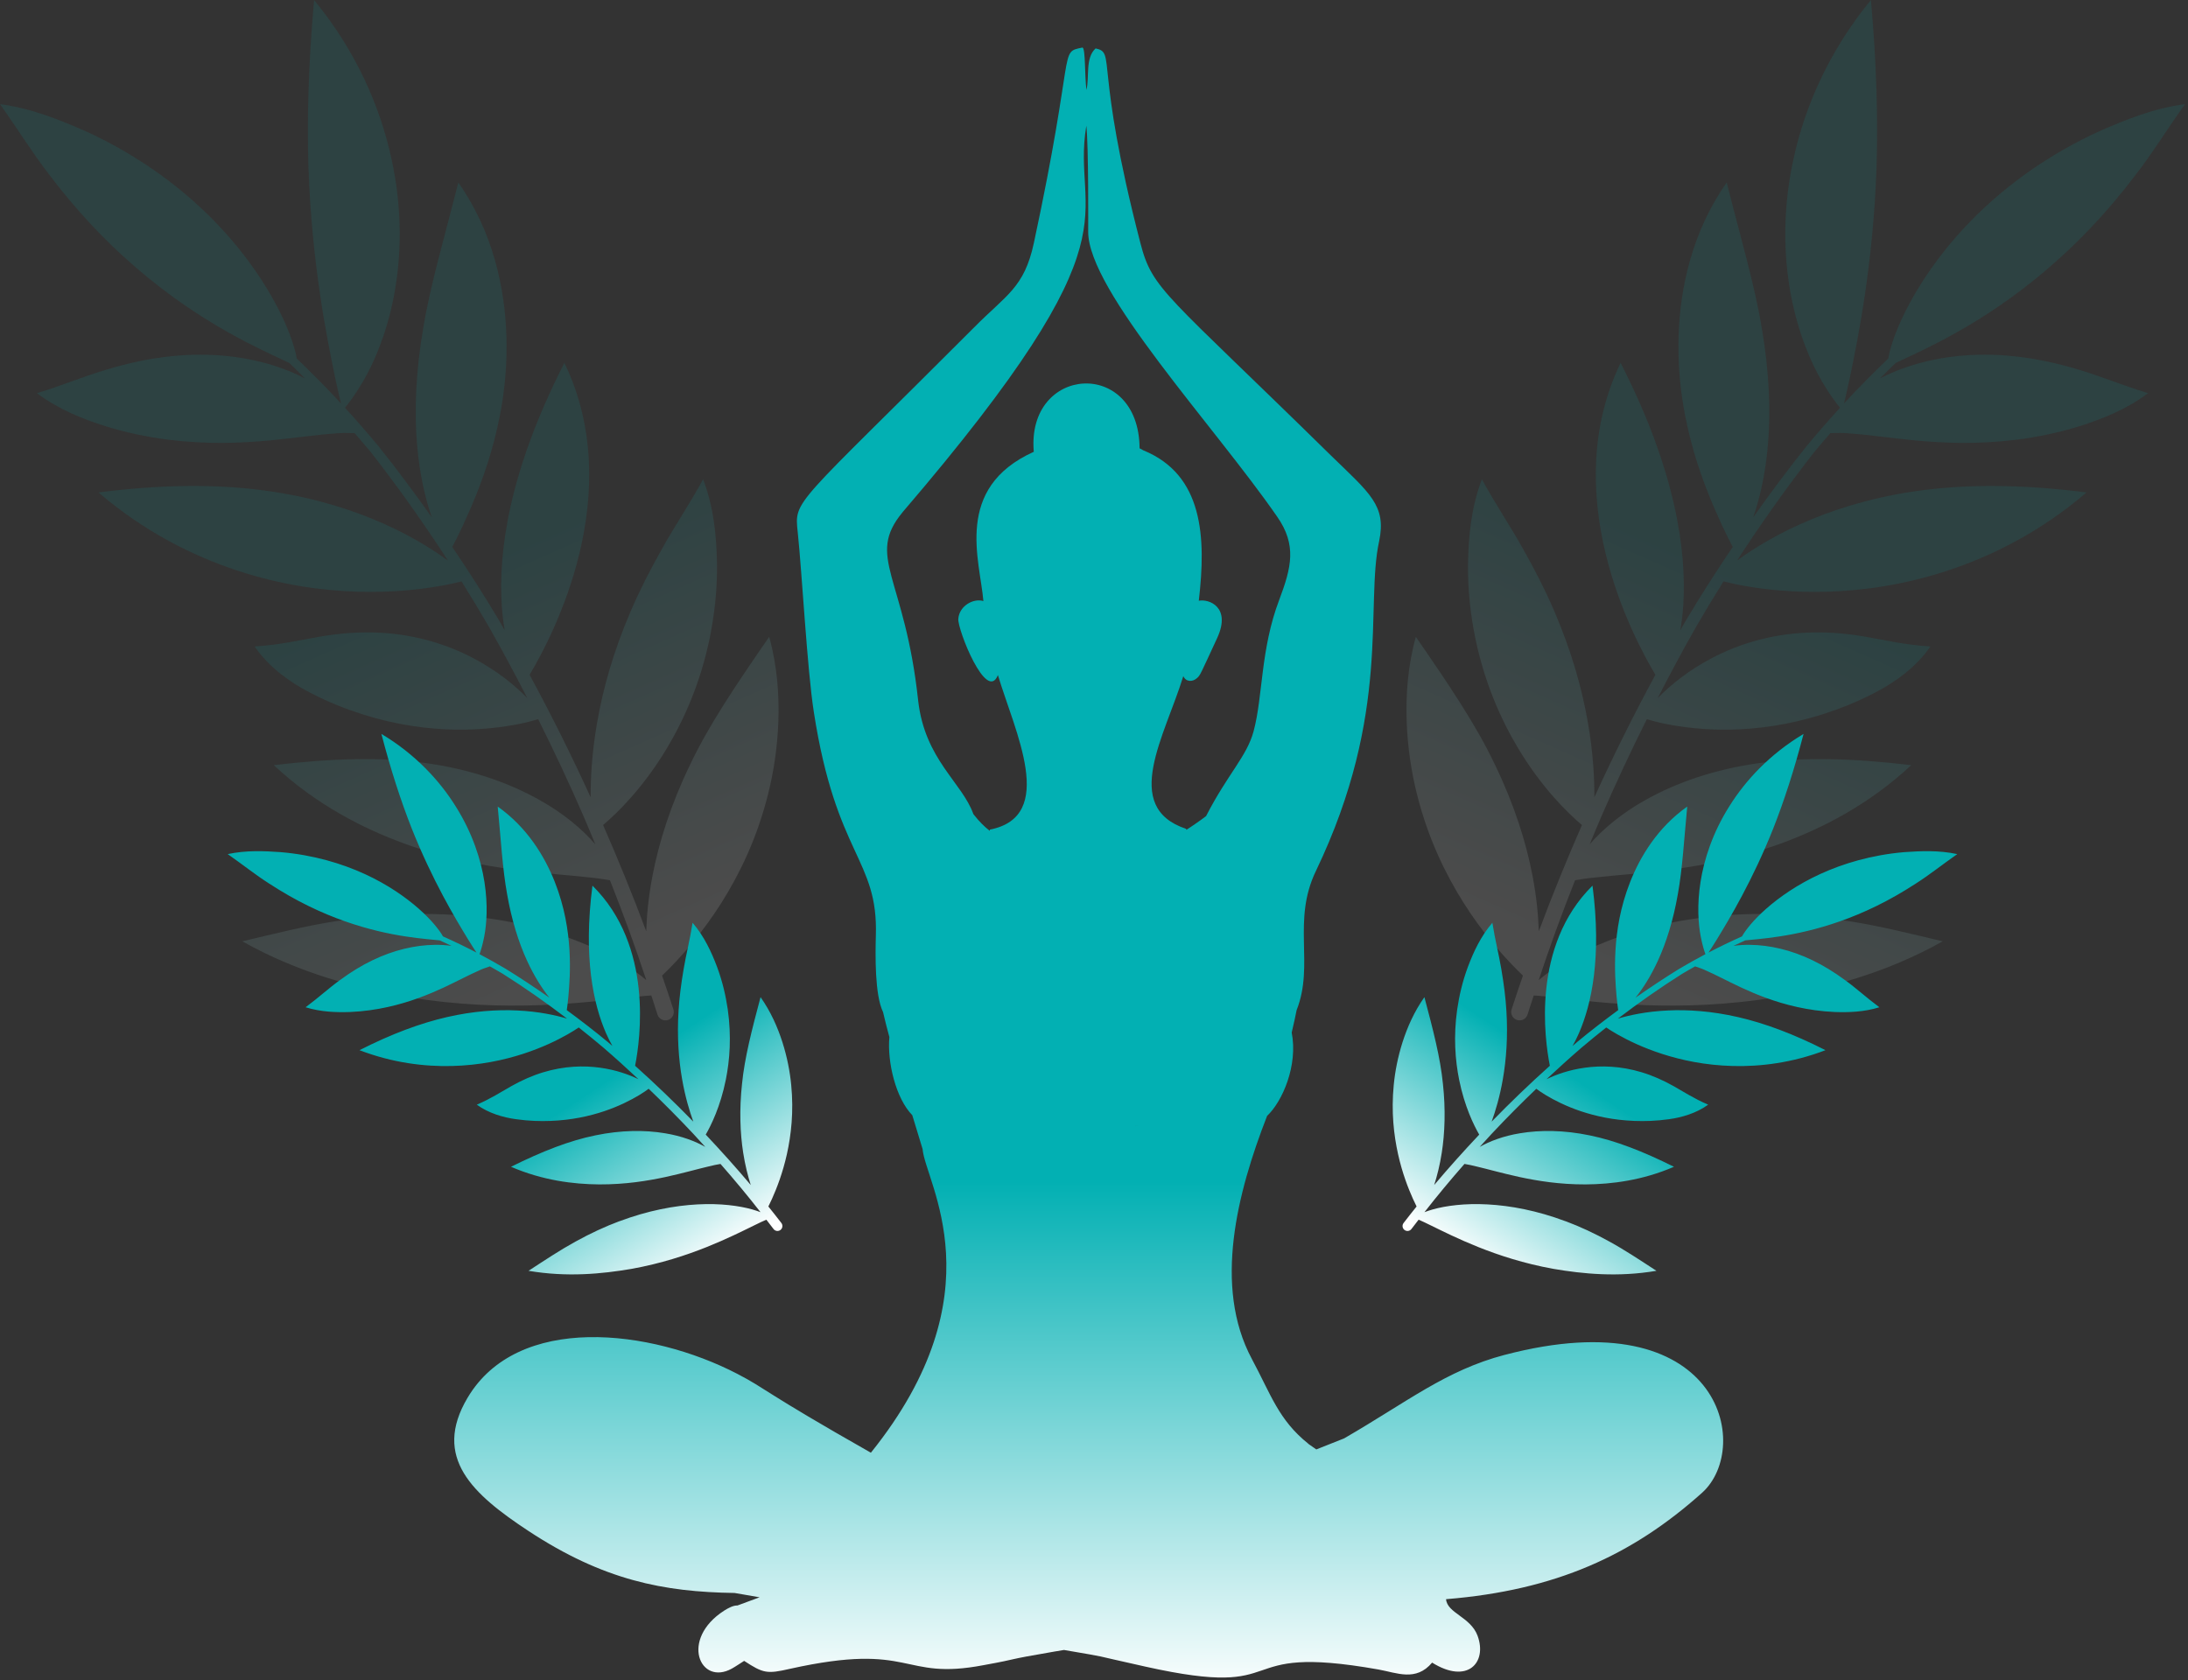 <svg width="716" height="550" viewBox="0 0 716 550" fill="none" xmlns="http://www.w3.org/2000/svg">
<rect x="0" y="0" width="716" height="550" fill="#333333" stroke="none"/>
<path style="mix-blend-mode:multiply" d="M492.375 443.469C473.123 448.552 460.73 458.724 439.844 470.809L430.749 474.417C430.061 473.928 430.575 474.287 428.138 472.593V472.558C418.38 464.764 415.898 456.416 409.649 444.79C396.951 421.049 404.875 390.331 414.647 365.244C419.636 360.554 424.799 348.763 422.696 337.964C423.443 334.86 424.016 332.114 424.3 330.648C430.206 315.688 422.666 301.51 430.654 285.005C455.507 233.182 446.676 198.203 451.321 177.083C453.728 165.451 448.321 161.524 435.404 148.961C381.168 95.663 377.157 94.985 373.16 79.477C357.916 20.552 365.366 17.323 358.529 15.843C355.065 18.982 356.565 25.192 355.528 29.443C354.921 24.768 355.244 15.883 354.243 15.559C346.314 17.208 352.155 15.04 338.326 79.511C335.181 94.213 329.296 96.505 318.731 107.205C259.721 166.334 259.881 163.368 261.057 174.262C262.462 187.723 264.147 219.108 266.304 232.972C273.605 280.296 287.429 281.058 286.612 306.279C286.453 312.504 286.218 325.615 288.969 331.261C289.577 333.938 290.325 336.828 291.037 339.434C290.295 347.657 293.155 359.523 298.538 365.024L301.906 376.098C302.739 386.932 327.158 423.052 284.987 475.493C249.261 455.22 251.085 454.777 241.302 449.689C212.757 434.883 169.411 429.845 153.01 457.503C141.334 477.153 154.824 489.148 172.889 501.078C197.478 517.265 217.162 521.062 240.395 521.401L248.568 522.816L241.342 525.492C239.912 525.457 238.307 526.349 236.987 527.172C222.36 536.576 229.073 551.925 239.483 546.159C240.769 545.446 241.98 544.589 243.515 543.627C249.794 547.733 251.01 547.948 258.47 546.233C299.165 537.188 294.586 550.26 321.925 545.018C335.071 542.62 327.063 543.662 345.372 540.522H345.407L348.178 540.059C364.977 542.964 354.462 541.006 374.849 545.516C424.45 556.569 401.008 537.577 451.047 546.443C457.077 547.514 463.361 550.509 468.643 544.195C480.225 551.431 486.743 544.17 483.524 535.414C481.256 529.23 473.542 527.999 473.208 523.434C509.104 520.519 534.131 509.072 557.005 488.59C573.695 473.53 562.916 424.926 492.375 443.479V443.469ZM403.335 370.501C403.544 370.466 403.753 370.437 403.958 370.397C403.753 370.432 403.544 370.466 403.335 370.501ZM405.159 370.147C405.418 370.088 405.667 370.018 405.921 369.948C405.672 370.018 405.418 370.088 405.159 370.147ZM410.666 368.005C411.697 367.427 412.709 366.764 413.711 365.991C412.704 366.764 411.697 367.427 410.666 368.005ZM295.388 167.614C374.824 74.922 350.321 72.131 355.489 41.134C356.256 47.682 356.097 75.425 356.097 75.789C355.972 95.13 397.464 139.478 417.912 169.079C424.435 178.399 422.601 185.744 418.624 196.309C412.46 212.505 413.307 227.889 410.237 239.316C407.999 247.649 401.78 253.26 394.679 267.119C393.049 268.395 389.456 270.862 388.22 271.614C388.185 271.51 388.185 271.4 388.15 271.295C366.716 264.164 381.268 240.812 387.223 221.296C388.085 223.265 390.278 223.265 391.718 221.939C392.785 221.002 392.765 220.808 398.356 208.733C402.931 198.666 395.576 195.96 392.292 196.633C394.728 175.862 393.787 155.385 374.092 147.381C373.698 147.132 373.31 146.918 372.916 146.739C372.726 117.022 335.829 119.534 338.296 147.88C311.948 159.765 320.714 183.492 321.805 196.738C318.556 195.731 313.907 198.302 313.598 202.553C313.304 206.062 322.872 230.162 326.555 220.967C332.101 239.451 346.015 267.189 323.948 271.54C323.913 271.684 323.913 271.789 323.878 271.933C322.174 270.593 320.634 269.147 318.526 266.471C314.843 256.101 302.679 248.665 300.466 229.389C296.111 188.57 283.193 182.311 295.398 167.614H295.388ZM372.746 368.563C372.278 368.528 371.804 368.483 371.336 368.453C371.456 368.463 371.57 368.463 371.685 368.473C371.685 368.496 371.697 368.496 371.72 368.473C372.054 368.498 372.407 368.538 372.741 368.563H372.746ZM367.723 368.269C367.245 368.249 366.771 368.234 366.293 368.219C366.766 368.234 367.245 368.254 367.723 368.269Z" fill="url(#paint0_linear_16833_6355)"/>
<path style="mix-blend-mode:multiply" opacity="0.12" d="M578.974 299.168C562.08 298.904 547.219 301.296 535.05 304.944C522.88 308.562 513.402 313.51 507.391 317.791C505.886 318.867 504.601 319.874 503.529 320.811C507.152 309.817 511.144 298.914 515.425 288.114C515.52 288.099 515.594 288.089 515.694 288.075C517.274 287.79 519.561 287.442 522.501 287.163C528.307 286.495 536.415 285.981 546.562 284.676C556.698 283.335 568.892 281.113 582.582 276.164C596.147 271.21 611.526 263.431 625.435 250.444C606.119 248.162 589.997 247.713 575.496 249.791C561.093 251.795 548.595 256.175 538.703 261.712C530.545 266.222 524.31 271.584 520.209 276.358C521.48 273.309 522.731 270.244 524.041 267.214C528.711 256.474 533.674 245.864 538.912 235.394C540.292 235.823 542.41 236.416 545.211 236.979C550.364 238.001 557.69 238.982 566.381 238.818C575.097 238.633 585.079 237.358 596.122 233.899C601.659 232.14 607.519 229.897 613.888 226.539C620.212 223.269 627.164 218.266 631.704 211.588C623.232 211.085 616.699 209.46 610.101 208.344C603.548 207.228 597.034 206.764 590.949 207.083C578.73 207.676 568.409 211.105 560.411 215.286C552.377 219.462 546.552 224.361 542.744 228.213C542.64 228.318 542.555 228.407 542.455 228.512C546.477 220.703 550.608 212.949 554.949 205.314C557.874 200.256 560.894 195.252 563.999 190.299C565.673 190.732 568.035 191.276 571.06 191.809C577.459 192.93 586.664 194.007 597.956 193.678C609.239 193.334 622.669 191.599 637.321 186.775C651.917 181.976 667.879 173.993 682.805 161.18C662.756 158.629 645.812 158.474 630.872 160.243C615.991 162.008 603.263 165.656 592.888 169.946C581.959 174.421 573.776 179.574 568.439 183.471C576.343 171.307 584.71 159.451 593.65 148.024C595.385 145.886 597.219 143.838 598.998 141.745H599.835C601.325 141.71 603.293 141.635 605.964 141.929C611.097 142.273 618.114 143.325 627.129 144.202C636.11 145.004 647.058 145.527 659.94 143.918C666.344 143.1 673.316 141.745 680.612 139.472C687.833 137.17 695.856 134.03 702.938 128.688C694.302 126.062 687.145 122.997 679.894 120.904C672.708 118.741 665.861 117.316 659.218 116.623C646.017 115.198 633.887 116.743 623.95 120.146C620.785 121.198 617.88 122.479 615.219 123.864C616.898 122.15 618.628 120.485 620.342 118.806C622.021 118.014 624.259 116.962 626.825 115.751C632.726 112.925 641.243 108.699 650.935 102.346C660.648 95.997 671.597 87.525 682.555 76.252C688.042 70.636 693.509 64.267 698.886 57.2C704.333 50.199 709.337 42.066 715.018 34.092C704.672 35.442 695.263 39.315 686.921 42.982C678.529 46.805 671.118 51.175 664.505 55.765C651.304 64.965 641.462 75.171 634.286 84.684C627.119 94.218 622.604 103.023 620.147 109.562C618.946 112.856 618.194 115.427 617.925 117.326C612.951 122.105 608.087 126.999 603.413 132.072C603.468 131.873 603.513 131.703 603.567 131.479C604.071 129.665 604.549 127.049 605.337 123.69C606.712 116.992 608.666 107.528 610.34 95.977C612.029 84.4 613.524 70.691 614.083 54.828C614.581 38.921 614.108 20.975 612.244 0C598.459 16.754 590.571 35.084 586.938 51.878C583.21 68.727 583.698 84.201 586.085 96.724C588.488 109.288 592.684 118.876 596.341 125.06C598.948 129.491 601.101 132.231 602.132 133.457C598.39 137.564 594.732 141.75 591.184 146.026C585.124 153.596 579.343 161.38 573.736 169.288C575.8 163.348 577.693 155.395 578.526 145.767C579.507 134.564 578.959 121.502 576.522 107.364C574.155 93.061 569.71 78.206 565.045 59.732C553.583 75.998 549.821 94.531 549.312 109.611C548.814 124.951 551.376 137.758 554.371 148.084C557.386 158.415 561.014 166.478 563.635 172.209C565.015 175.164 566.191 177.466 567.019 179.016C561.652 186.98 556.454 195.063 551.55 203.326C550.977 204.307 550.439 205.314 549.871 206.301C550.274 203.879 550.623 201.307 550.817 198.387C551.994 180.9 548.595 154.468 530.325 118.766C509.669 161.619 534.043 208.055 541.713 220.872C534.596 233.999 527.943 247.374 521.739 260.959C521.769 254.745 521.355 246.458 519.646 236.625C517.792 225.881 514.408 213.447 508.662 200.121C505.822 193.453 502.293 186.556 498.287 179.45C494.3 172.279 489.426 165.132 484.936 156.87C481.383 166.129 480.545 175.782 480.391 184.453C480.271 193.234 481.258 201.302 482.748 208.733C485.798 223.568 491.215 235.648 496.916 245.132C504.75 258.124 513.152 266.227 517.672 270.044C512.659 281.506 507.935 293.078 503.559 304.809C503.38 299.551 502.817 293.442 501.486 286.55C499.418 275.73 495.526 263.332 489.222 250.325C482.992 237.153 474.027 223.972 463.318 208.444C460.686 217.922 460.024 227.391 460.313 236.052C460.622 244.743 461.877 252.792 463.711 260.057C467.374 274.639 473.135 286.265 478.906 295.44C484.692 304.605 490.572 311.347 494.963 315.932C496.233 317.258 497.37 318.374 498.366 319.326C497.106 323.014 495.83 326.691 494.649 330.414C494.649 330.414 494.639 330.439 494.639 330.444C494.2 331.894 495.018 333.429 496.468 333.868C497.918 334.306 499.453 333.489 499.891 332.039L499.916 331.954C500.539 329.911 501.242 327.882 501.89 325.839C503.654 325.899 506.325 326.228 509.694 326.587C516.456 327.344 526.124 328.535 538.274 328.994C550.419 329.432 565.02 329.098 581.545 326.348C597.956 323.457 616.784 318.753 635.736 308.108C625.011 305.557 615.269 303.13 605.795 301.625C596.361 300.075 587.421 299.287 578.959 299.163L578.974 299.168Z" fill="url(#paint1_linear_16833_6355)"/>
<path style="mix-blend-mode:multiply" d="M512.318 399.734C502.989 396.23 494.268 394.611 486.783 394.217C479.308 393.808 473.063 394.675 468.877 395.856C467.831 396.155 466.914 396.459 466.136 396.763C470.332 391.381 474.713 386.119 479.233 380.971C479.288 380.981 479.333 380.991 479.392 381.001C480.329 381.155 481.665 381.414 483.354 381.848C486.713 382.63 491.313 383.956 497.203 385.247C503.099 386.512 510.31 387.704 518.891 387.674C527.408 387.619 537.49 386.353 547.79 381.903C537.52 376.8 528.659 373.346 520.192 371.622C511.8 369.873 503.986 369.823 497.398 370.934C491.971 371.816 487.446 373.555 484.221 375.394C485.532 373.954 486.838 372.499 488.163 371.079C492.888 366.045 497.751 361.142 502.74 356.367C503.423 356.881 504.479 357.628 505.924 358.495C508.581 360.085 512.458 362.088 517.312 363.718C522.185 365.348 527.981 366.623 534.799 366.892C538.222 367.017 541.92 366.932 546.126 366.334C550.287 365.776 555.141 364.376 558.983 361.575C554.379 359.612 551.075 357.414 547.636 355.485C544.222 353.567 540.694 352.012 537.25 350.98C530.348 348.882 523.935 348.738 518.667 349.47C513.38 350.193 509.174 351.758 506.293 353.138C506.213 353.173 506.149 353.208 506.074 353.248C509.856 349.714 513.694 346.226 517.621 342.847C520.252 340.62 522.918 338.442 525.624 336.309C526.466 336.882 527.672 337.654 529.247 338.551C532.576 340.445 537.475 342.872 543.809 344.93C550.143 346.984 557.942 348.683 567.032 348.917C576.087 349.151 586.537 347.891 597.371 343.739C586.746 338.342 577.372 334.889 568.726 332.905C560.115 330.927 552.325 330.428 545.712 330.747C538.755 331.061 533.189 332.297 529.451 333.404C536.254 328.221 543.256 323.297 550.487 318.732C551.872 317.89 553.297 317.118 554.703 316.305C554.842 316.355 554.997 316.41 555.166 316.47C555.998 316.749 557.11 317.093 558.535 317.79C561.316 319.001 565.003 320.975 569.832 323.252C574.656 325.48 580.632 327.947 588.107 329.611C591.824 330.428 595.966 331.061 600.466 331.246C604.931 331.4 610.009 331.251 615.003 329.691C610.727 326.516 607.368 323.392 603.755 320.795C600.192 318.169 596.673 316.016 593.125 314.312C586.079 310.898 579.037 309.348 572.847 309.264C570.879 309.219 569.015 309.353 567.261 309.593C568.532 308.975 569.822 308.392 571.108 307.799C572.2 307.694 573.65 307.554 575.314 307.39C579.151 306.991 584.718 306.338 591.361 304.734C598.014 303.139 605.778 300.607 614.096 296.526C618.257 294.498 622.558 292.046 626.948 289.19C631.363 286.385 635.759 282.861 640.493 279.562C634.483 278.256 628.488 278.541 623.126 278.919C617.709 279.378 612.725 280.33 608.14 281.566C598.986 284.052 591.496 287.76 585.62 291.622C579.75 295.489 575.494 299.481 572.832 302.626C571.512 304.215 570.585 305.496 570.057 306.493C566.344 308.157 562.676 309.907 559.073 311.8C559.143 311.701 559.203 311.616 559.277 311.501C559.915 310.594 560.703 309.239 561.804 307.524C563.897 304.081 566.862 299.212 570.087 293.132C573.326 287.037 576.874 279.727 580.333 271.03C583.766 262.299 587.07 252.238 590.2 240.223C579.221 246.786 571.198 255.397 565.846 263.999C560.429 272.615 557.628 281.301 556.467 288.727C555.306 296.177 555.734 302.337 556.537 306.498C557.105 309.473 557.757 311.426 558.086 312.309C555.191 313.843 552.33 315.443 549.51 317.113C544.641 320.113 539.887 323.287 535.202 326.561C537.53 323.671 540.156 319.634 542.533 314.451C545.304 308.426 547.591 301.066 549.046 292.733C550.571 284.326 551.055 275.192 552.131 264.009C542.538 270.761 536.767 280.305 533.488 288.577C530.164 296.994 529.043 304.614 528.654 310.943C528.275 317.277 528.689 322.475 529.008 326.178C529.187 328.091 529.387 329.606 529.536 330.628C524.971 333.982 520.481 337.44 516.121 341.053C515.607 341.487 515.109 341.935 514.596 342.369C515.298 341.103 516.006 339.748 516.694 338.163C520.82 328.689 524.184 313.34 521.129 289.888C501.15 309.578 505.461 340.201 507.175 348.837C500.617 354.713 494.268 360.818 488.123 367.127C489.374 363.683 490.79 358.999 491.796 353.203C492.903 346.869 493.491 339.294 492.947 330.757C492.693 326.491 492.105 321.962 491.293 317.222C490.501 312.448 489.215 307.514 488.363 302.033C484.55 306.468 482.168 311.661 480.364 316.445C478.555 321.299 477.499 325.973 476.851 330.394C475.6 339.239 476.203 347.018 477.489 353.417C479.258 362.188 482.313 368.353 484.062 371.373C479.004 376.74 474.08 382.227 469.326 387.868C470.268 384.913 471.17 381.409 471.803 377.318C472.804 370.899 473.103 363.245 472.186 354.773C471.344 346.221 468.982 337.126 466.121 326.377C462.777 331.116 460.53 336.244 458.97 341.108C457.415 345.997 456.513 350.711 456.09 355.112C455.227 363.932 456.12 371.532 457.5 377.771C458.89 384.006 460.819 388.919 462.349 392.338C462.792 393.325 463.201 394.172 463.565 394.9C462.135 396.699 460.694 398.483 459.299 400.317C459.299 400.317 459.289 400.327 459.289 400.332C458.756 401.049 458.905 402.061 459.623 402.594C460.341 403.127 461.352 402.978 461.885 402.26L461.915 402.22C462.668 401.209 463.46 400.222 464.228 399.22C465.194 399.604 466.615 400.317 468.409 401.184C472.012 402.948 477.145 405.529 483.798 408.196C490.451 410.852 498.629 413.563 508.346 415.317C518.029 416.971 529.416 418.098 542.055 415.955C536.608 412.407 531.679 409.127 526.72 406.411C521.792 403.676 516.983 401.463 512.313 399.714L512.318 399.734Z" fill="url(#paint2_linear_16833_6355)"/>
<path style="mix-blend-mode:multiply" opacity="0.12" d="M136.044 299.168C152.938 298.904 167.798 301.296 179.968 304.944C192.138 308.562 201.616 313.51 207.631 317.791C209.136 318.867 210.422 319.874 211.494 320.811C207.871 309.817 203.879 298.914 199.598 288.114C199.503 288.099 199.429 288.089 199.329 288.075C197.749 287.79 195.462 287.442 192.521 287.163C186.716 286.495 178.608 285.981 168.461 284.676C158.325 283.335 146.13 281.113 132.441 276.164C118.876 271.21 103.497 263.431 89.588 250.444C108.904 248.162 125.025 247.713 139.527 249.791C153.929 251.795 166.428 256.175 176.32 261.712C184.478 266.222 190.712 271.584 194.814 276.358C193.543 273.309 192.292 270.244 190.982 267.214C186.312 256.474 181.349 245.864 176.111 235.394C174.73 235.823 172.613 236.416 169.812 236.979C164.659 238.001 157.333 238.982 148.642 238.818C139.926 238.633 129.944 237.358 118.901 233.899C113.364 232.14 107.503 229.897 101.135 226.539C94.811 223.269 87.859 218.266 83.319 211.588C91.791 211.085 98.324 209.46 104.922 208.344C111.475 207.228 117.989 206.764 124.074 207.083C136.293 207.676 146.614 211.105 154.612 215.286C162.646 219.462 168.471 224.361 172.279 228.213C172.383 228.318 172.468 228.407 172.568 228.512C168.546 220.703 164.415 212.949 160.074 205.314C157.149 200.256 154.129 195.252 151.024 190.299C149.35 190.732 146.987 191.276 143.963 191.809C137.564 192.93 128.359 194.007 117.067 193.678C105.784 193.334 92.354 191.599 77.702 186.775C63.106 181.976 47.144 173.993 32.213 161.18C52.262 158.629 69.206 158.474 84.146 160.243C99.027 162.008 111.754 165.656 122.13 169.946C133.059 174.421 141.242 179.574 146.579 183.471C138.675 171.307 130.308 159.451 121.367 148.024C119.633 145.886 117.799 143.838 116.02 141.745H115.183C113.693 141.71 111.724 141.635 109.053 141.929C103.92 142.273 96.904 143.325 87.888 144.202C78.908 145.004 67.96 145.527 55.077 143.918C48.674 143.1 41.702 141.745 34.406 139.472C27.185 137.17 19.166 134.03 12.08 128.688C20.716 126.062 27.872 122.997 35.123 120.904C42.31 118.741 49.157 117.316 55.8 116.623C69.001 115.198 81.131 116.743 91.068 120.146C94.233 121.198 97.138 122.479 99.799 123.864C98.12 122.15 96.39 120.485 94.676 118.806C92.997 118.014 90.759 116.962 88.192 115.751C82.292 112.925 73.775 108.699 64.082 102.346C54.37 95.997 43.421 87.525 32.462 76.252C26.976 70.636 21.509 64.267 16.131 57.2C10.685 50.199 5.681 42.066 0 34.092C10.346 35.442 19.755 39.315 28.097 42.982C36.489 46.805 43.899 51.175 50.513 55.765C63.714 64.965 73.556 75.171 80.732 84.684C87.898 94.218 92.413 103.023 94.87 109.562C96.071 112.856 96.824 115.427 97.093 117.326C102.066 122.105 106.93 126.999 111.605 132.072C111.55 131.873 111.505 131.703 111.45 131.479C110.947 129.665 110.469 127.049 109.681 123.69C108.306 116.992 106.352 107.528 104.678 95.977C102.988 84.4 101.493 70.691 100.94 54.828C100.442 38.921 100.915 20.975 102.779 0C116.563 16.754 124.452 35.084 128.085 51.878C131.813 68.727 131.324 84.201 128.937 96.724C126.535 109.288 122.339 118.876 118.681 125.06C116.075 129.491 113.922 132.231 112.891 133.457C116.633 137.564 120.291 141.75 123.839 146.026C129.899 153.596 135.68 161.38 141.286 169.288C139.223 163.348 137.33 155.395 136.497 145.767C135.516 134.564 136.064 121.502 138.501 107.364C140.868 93.061 145.313 78.206 149.978 59.732C161.44 75.998 165.202 94.531 165.71 109.611C166.209 124.951 163.647 137.758 160.652 148.084C157.637 158.415 154.009 166.478 151.388 172.209C150.007 175.164 148.831 177.466 148.004 179.016C153.371 186.98 158.569 195.063 163.473 203.326C164.046 204.307 164.584 205.314 165.152 206.301C164.749 203.879 164.4 201.307 164.205 198.387C163.029 180.9 166.428 154.468 184.697 118.766C205.354 161.619 180.98 208.055 173.31 220.872C180.427 233.999 187.08 247.374 193.284 260.959C193.254 254.745 193.668 246.458 195.377 236.625C197.231 225.881 200.615 213.447 206.361 200.121C209.201 193.453 212.729 186.556 216.736 179.45C220.723 172.279 225.597 165.132 230.087 156.87C233.64 166.129 234.477 175.782 234.632 184.453C234.751 193.234 233.765 201.302 232.275 208.733C229.225 223.568 223.808 235.648 218.107 245.132C210.273 258.124 201.87 266.227 197.355 270.044C202.369 281.506 207.093 293.078 211.469 304.809C211.648 299.551 212.211 293.442 213.542 286.55C215.61 275.73 219.502 263.332 225.806 250.325C232.035 237.153 241.001 223.972 251.71 208.444C254.341 217.922 255.004 227.391 254.715 236.052C254.406 244.743 253.15 252.792 251.316 260.057C247.654 274.639 241.893 286.265 236.122 295.44C230.336 304.605 224.451 311.347 220.065 315.932C218.794 317.258 217.658 318.374 216.656 319.326C217.917 323.014 219.193 326.691 220.374 330.414C220.374 330.414 220.384 330.439 220.384 330.444C220.823 331.894 220.005 333.429 218.555 333.868C217.105 334.306 215.57 333.489 215.131 332.039L215.107 331.954C214.484 329.911 213.781 327.882 213.133 325.839C211.369 325.899 208.698 326.228 205.329 326.587C198.566 327.344 188.898 328.535 176.749 328.994C164.609 329.432 150.003 329.098 133.477 326.348C117.067 323.457 98.239 318.753 79.287 308.108C90.011 305.557 99.754 303.13 109.228 301.625C118.661 300.075 127.602 299.287 136.064 299.163L136.044 299.168Z" fill="url(#paint3_linear_16833_6355)"/>
<path style="mix-blend-mode:multiply" d="M202.69 399.734C212.02 396.23 220.741 394.611 228.226 394.217C235.701 393.808 241.945 394.675 246.131 395.856C247.178 396.155 248.095 396.459 248.872 396.763C244.676 391.381 240.296 386.119 235.776 380.971C235.721 380.981 235.676 380.991 235.616 381.001C234.679 381.155 233.344 381.414 231.654 381.848C228.296 382.63 223.696 383.956 217.805 385.247C211.91 386.512 204.699 387.704 196.117 387.674C187.601 387.619 177.519 386.353 167.218 381.903C177.489 376.8 186.35 373.346 194.817 371.622C203.209 369.873 211.023 369.823 217.611 370.934C223.038 371.816 227.563 373.555 230.787 375.394C229.477 373.954 228.171 372.499 226.845 371.079C222.121 366.045 217.257 361.142 212.269 356.367C211.586 356.881 210.529 357.628 209.084 358.495C206.428 360.085 202.551 362.088 197.697 363.718C192.823 365.348 187.027 366.623 180.21 366.892C176.786 367.017 173.089 366.932 168.883 366.334C164.721 365.776 159.868 364.376 156.025 361.575C160.63 359.612 163.934 357.414 167.373 355.485C170.786 353.567 174.315 352.012 177.758 350.98C184.66 348.882 191.074 348.738 196.342 349.47C201.629 350.193 205.835 351.758 208.715 353.138C208.795 353.173 208.86 353.208 208.935 353.248C205.152 349.714 201.315 346.226 197.388 342.847C194.757 340.62 192.091 338.442 189.385 336.309C188.542 336.882 187.336 337.654 185.762 338.551C182.433 340.445 177.534 342.872 171.2 344.93C164.866 346.984 157.067 348.683 147.977 348.917C138.922 349.151 128.472 347.891 117.638 343.739C128.262 338.342 137.636 334.889 146.283 332.905C154.894 330.927 162.683 330.428 169.296 330.747C176.253 331.061 181.82 332.297 185.557 333.404C178.755 328.221 171.753 323.297 164.522 318.732C163.137 317.89 161.711 317.118 160.306 316.305C160.162 316.355 160.012 316.41 159.843 316.47C159.01 316.749 157.899 317.093 156.474 317.79C153.693 319.001 150.005 320.975 145.176 323.252C140.352 325.48 134.377 327.947 126.902 329.611C123.184 330.428 119.043 331.061 114.543 331.246C110.078 331.4 104.999 331.251 100.006 329.691C104.282 326.516 107.641 323.392 111.254 320.795C114.817 318.169 118.335 316.016 121.884 314.312C128.93 310.898 135.972 309.348 142.161 309.264C144.13 309.219 145.994 309.353 147.748 309.593C146.477 308.975 145.186 308.392 143.9 307.799C142.814 307.694 141.359 307.554 139.694 307.39C135.857 306.991 130.291 306.338 123.648 304.734C116.995 303.139 109.23 300.607 100.913 296.526C96.752 294.498 92.451 292.046 88.061 289.19C83.645 286.385 79.25 282.861 74.516 279.562C80.526 278.256 86.521 278.541 91.883 278.919C97.3 279.378 102.284 280.33 106.868 281.566C116.023 284.052 123.513 287.76 129.389 291.622C135.259 295.489 139.515 299.481 142.176 302.626C143.497 304.215 144.424 305.496 144.952 306.493C148.665 308.157 152.332 309.907 155.936 311.8C155.866 311.701 155.806 311.616 155.731 311.501C155.093 310.594 154.306 309.239 153.205 307.524C151.112 304.081 148.146 299.212 144.922 293.132C141.683 287.037 138.135 279.727 134.676 271.03C131.242 262.299 127.938 252.238 124.809 240.223C135.787 246.786 143.811 255.397 149.158 263.999C154.575 272.615 157.376 281.301 158.537 288.727C159.698 296.177 159.269 302.337 158.467 306.498C157.899 309.473 157.246 311.426 156.917 312.309C159.808 313.843 162.673 315.443 165.494 317.113C170.363 320.113 175.117 323.287 179.801 326.561C177.474 323.671 174.848 319.634 172.471 314.451C169.7 308.426 167.408 301.066 165.957 292.733C164.432 284.326 163.949 275.192 162.873 264.009C172.466 270.761 178.237 280.305 181.516 288.577C184.84 296.994 185.961 304.614 186.35 310.943C186.728 317.277 186.315 322.475 185.996 326.178C185.816 328.091 185.617 329.606 185.468 330.628C190.032 333.982 194.523 337.44 198.883 341.053C199.396 341.487 199.895 341.935 200.408 342.369C199.705 341.103 198.998 339.748 198.31 338.163C194.184 328.689 190.82 313.34 193.875 289.888C213.853 309.578 209.543 340.201 207.828 348.837C214.387 354.713 220.736 360.818 226.88 367.127C225.629 363.683 224.214 358.999 223.207 353.203C222.101 346.869 221.513 339.294 222.056 330.757C222.31 326.491 222.898 321.962 223.711 317.222C224.503 312.448 225.789 307.514 226.641 302.033C230.453 306.468 232.835 311.661 234.639 316.445C236.448 321.299 237.505 325.973 238.153 330.394C239.404 339.239 238.801 347.018 237.515 353.417C235.746 362.188 232.691 368.353 230.942 371.373C236 376.74 240.924 382.227 245.678 387.868C244.736 384.913 243.834 381.409 243.201 377.318C242.199 370.899 241.9 363.245 242.817 354.773C243.66 346.221 246.022 337.126 248.882 326.377C252.226 331.116 254.474 336.244 256.034 341.108C257.588 345.997 258.49 350.711 258.914 355.112C259.776 363.932 258.884 371.532 257.504 377.771C256.113 384.006 254.185 388.919 252.655 392.338C252.211 393.325 251.803 394.172 251.439 394.9C252.869 396.699 254.309 398.483 255.705 400.317C255.705 400.317 255.715 400.327 255.715 400.332C256.248 401.049 256.098 402.061 255.381 402.594C254.663 403.127 253.651 402.978 253.118 402.26L253.088 402.22C252.336 401.209 251.543 400.222 250.781 399.22C249.814 399.604 248.394 400.317 246.6 401.184C242.997 402.948 237.864 405.529 231.211 408.196C224.558 410.852 216.38 413.563 206.662 415.317C196.979 416.971 185.592 418.098 172.954 415.955C178.401 412.407 183.33 409.127 188.288 406.411C193.217 403.676 198.026 401.463 202.695 399.714L202.69 399.734Z" fill="url(#paint4_linear_16833_6355)"/>
<defs>
<linearGradient id="paint0_linear_16833_6355" x1="356.266" y1="587.621" x2="356.266" y2="186.043" gradientUnits="userSpaceOnUse">
<stop offset="0.08" stop-color="white"/>
<stop offset="0.5" stop-color="#02B0B3"/>
</linearGradient>
<linearGradient id="paint1_linear_16833_6355" x1="514.383" y1="336.115" x2="640.296" y2="52.237" gradientUnits="userSpaceOnUse">
<stop offset="0.08" stop-color="white"/>
<stop offset="0.5" stop-color="#02B0B3"/>
</linearGradient>
<linearGradient id="paint2_linear_16833_6355" x1="476.233" y1="425.747" x2="566.663" y2="288.383" gradientUnits="userSpaceOnUse">
<stop offset="0.08" stop-color="white"/>
<stop offset="0.5" stop-color="#02B0B3"/>
</linearGradient>
<linearGradient id="paint3_linear_16833_6355" x1="200.635" y1="336.115" x2="74.722" y2="52.237" gradientUnits="userSpaceOnUse">
<stop offset="0.08" stop-color="white"/>
<stop offset="0.5" stop-color="#02B0B3"/>
</linearGradient>
<linearGradient id="paint4_linear_16833_6355" x1="238.776" y1="425.747" x2="148.346" y2="288.383" gradientUnits="userSpaceOnUse">
<stop offset="0.08" stop-color="white"/>
<stop offset="0.5" stop-color="#02B0B3"/>
</linearGradient>
</defs>
</svg>
